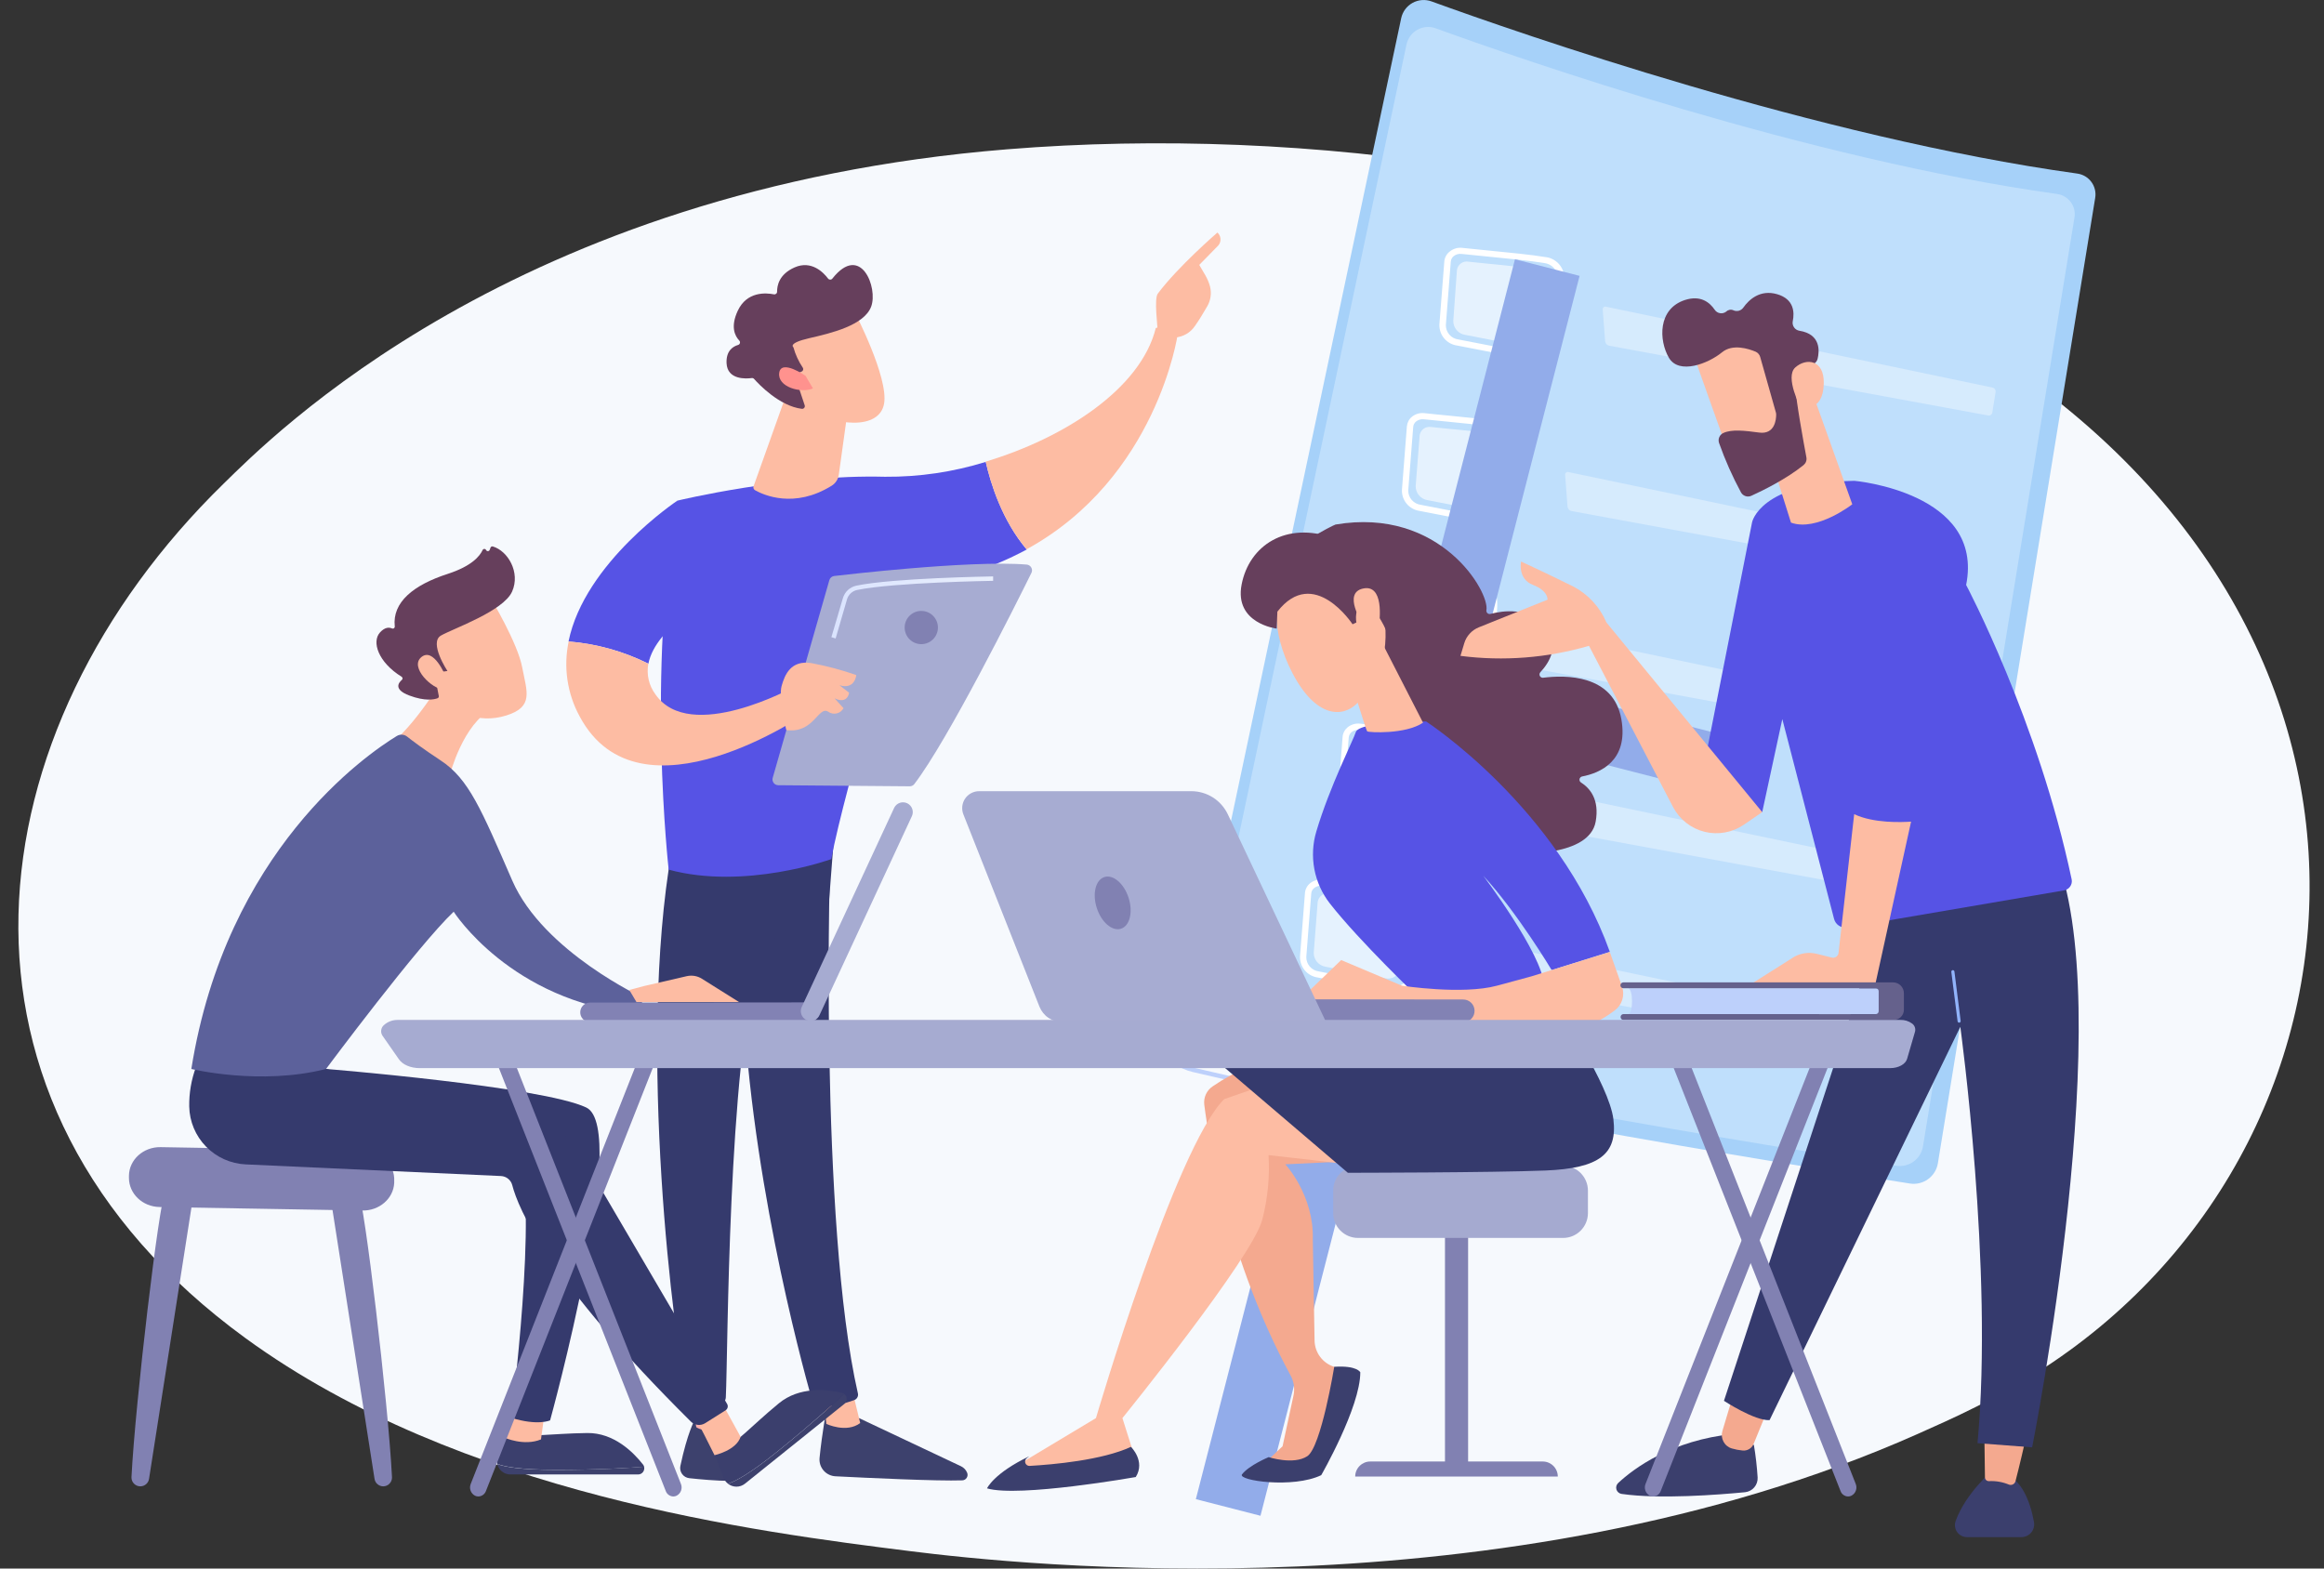 <svg width="120" height="81" viewBox="0 0 120 81" fill="none" xmlns="http://www.w3.org/2000/svg">
<rect x="0" y="0" width="120" height="81" fill="#333333" stroke="none"/>
<g clip-path="url(#clip0_2_1146)">
<path d="M105.542 70.648C103.113 72.232 100.814 73.253 98.998 74.06C77.65 83.544 52.389 80.78 47.021 80.105C39.094 79.109 23.776 77.179 12.69 69.113C-4.071 56.91 -1.46 37.683 11.541 24.982C13.92 22.661 26.481 9.776 52.014 7.709C67.466 6.458 85.477 8.976 98.522 15.746C125.901 29.957 123.952 58.653 105.542 70.648Z" fill="#F6F9FD"/>
<path d="M65.919 56.36L61.587 55.359C60.884 55.194 60.274 54.761 59.888 54.151C59.501 53.542 59.369 52.806 59.52 52.101L60.949 45.547C60.952 45.533 60.958 45.519 60.966 45.507C60.975 45.495 60.986 45.484 60.998 45.476C61.01 45.468 61.024 45.462 61.039 45.46C61.054 45.457 61.069 45.457 61.083 45.461C61.112 45.467 61.138 45.485 61.154 45.51C61.17 45.535 61.176 45.565 61.17 45.595L59.742 52.137C59.602 52.786 59.723 53.464 60.078 54.025C60.433 54.587 60.994 54.986 61.641 55.138L65.973 56.139C66.002 56.146 66.028 56.164 66.044 56.19C66.06 56.215 66.065 56.246 66.058 56.275C66.052 56.304 66.033 56.33 66.008 56.346C65.982 56.362 65.952 56.367 65.922 56.36H65.919Z" fill="#BDD0FB"/>
<path d="M73.915 0.072C78.404 1.701 93.886 7.107 107.251 8.962C107.397 8.981 107.538 9.029 107.665 9.103C107.792 9.178 107.902 9.278 107.989 9.396C108.077 9.515 108.139 9.65 108.172 9.793C108.206 9.936 108.21 10.085 108.184 10.229L100.062 60.077C100.007 60.404 99.825 60.697 99.556 60.892C99.287 61.087 98.952 61.169 98.624 61.119C93.022 60.241 69.967 56.547 62.026 53.927C61.792 53.85 61.596 53.69 61.473 53.477C61.351 53.263 61.312 53.013 61.363 52.772L72.351 0.939C72.386 0.774 72.457 0.617 72.557 0.481C72.658 0.345 72.787 0.232 72.935 0.15C73.083 0.068 73.248 0.018 73.416 0.005C73.585 -0.009 73.755 0.014 73.915 0.072Z" fill="#A6D1F9"/>
<path d="M74.132 1.461C78.451 3.032 93.348 8.231 106.211 10.016C106.351 10.034 106.486 10.08 106.607 10.151C106.729 10.222 106.835 10.317 106.92 10.429C107.004 10.542 107.065 10.671 107.099 10.807C107.133 10.944 107.139 11.086 107.117 11.225L99.294 59.197C99.243 59.513 99.068 59.796 98.809 59.984C98.549 60.172 98.226 60.249 97.91 60.2C92.518 59.364 70.338 55.808 62.693 53.288C62.468 53.214 62.279 53.06 62.161 52.854C62.043 52.649 62.005 52.408 62.055 52.177L72.626 2.295C72.66 2.135 72.728 1.985 72.825 1.854C72.922 1.723 73.046 1.614 73.189 1.535C73.332 1.455 73.49 1.408 73.652 1.395C73.815 1.382 73.979 1.405 74.132 1.461Z" fill="#BFDFFC"/>
<path d="M77.136 27.125H77.125L73.295 26.383C73.036 26.346 72.801 26.214 72.633 26.013C72.466 25.813 72.379 25.558 72.389 25.297L72.644 22.018C72.653 21.921 72.681 21.827 72.726 21.74C72.772 21.654 72.835 21.578 72.911 21.517C73.001 21.445 73.105 21.392 73.216 21.361C73.327 21.33 73.443 21.322 73.558 21.336C73.885 21.374 74.338 21.417 74.837 21.466C75.924 21.571 77.15 21.691 77.864 21.814H77.88C78.118 21.849 78.338 21.962 78.505 22.134C78.673 22.307 78.779 22.529 78.808 22.768C78.871 23.544 78.596 24.94 78.284 26.423C78.221 26.665 78.065 26.874 77.851 27.005C77.637 27.135 77.381 27.179 77.136 27.125ZM73.53 21.653C73.458 21.643 73.385 21.648 73.314 21.667C73.244 21.686 73.178 21.72 73.121 21.765C73.078 21.799 73.043 21.841 73.017 21.89C72.991 21.938 72.975 21.991 72.971 22.046L72.715 25.324C72.713 25.505 72.776 25.68 72.894 25.817C73.013 25.954 73.177 26.044 73.356 26.068L77.186 26.81C77.35 26.85 77.523 26.825 77.669 26.741C77.816 26.657 77.924 26.519 77.971 26.358C78.279 24.898 78.549 23.528 78.489 22.795C78.465 22.624 78.385 22.467 78.262 22.346C78.14 22.225 77.981 22.147 77.81 22.125C77.109 22.006 75.831 21.881 74.806 21.781C74.306 21.732 73.851 21.689 73.521 21.651L73.53 21.653Z" fill="white"/>
<path opacity="0.6" d="M73.884 22.049C74.699 22.143 76.485 22.288 77.326 22.429C77.49 22.451 77.643 22.527 77.76 22.645C77.878 22.762 77.953 22.915 77.975 23.079C78.025 23.702 77.793 24.879 77.558 25.963C77.514 26.127 77.407 26.267 77.26 26.353C77.114 26.439 76.94 26.464 76.775 26.423L73.715 25.829C73.542 25.803 73.385 25.715 73.272 25.582C73.158 25.449 73.097 25.28 73.099 25.105L73.304 22.485C73.312 22.419 73.335 22.354 73.368 22.296C73.403 22.237 73.448 22.186 73.502 22.145C73.556 22.105 73.618 22.075 73.683 22.059C73.749 22.042 73.817 22.039 73.884 22.049Z" fill="white"/>
<g opacity="0.6">
<path opacity="0.6" d="M80.997 24.38C80.974 24.372 80.95 24.37 80.926 24.374C80.902 24.378 80.88 24.389 80.862 24.405C80.844 24.42 80.83 24.44 80.822 24.463C80.814 24.485 80.811 24.51 80.816 24.534L80.939 26.163C80.945 26.217 80.968 26.268 81.005 26.309C81.041 26.35 81.09 26.379 81.144 26.391L100.711 29.993C100.735 29.999 100.761 29.999 100.786 29.995C100.811 29.99 100.835 29.98 100.856 29.965C100.877 29.95 100.894 29.931 100.907 29.909C100.92 29.887 100.929 29.863 100.932 29.837L101.102 28.784C101.11 28.733 101.098 28.681 101.068 28.638C101.039 28.595 100.995 28.565 100.944 28.554L80.997 24.38Z" fill="white"/>
</g>
<path d="M79.079 18.586H79.069L75.229 17.842C74.971 17.805 74.735 17.673 74.568 17.473C74.401 17.272 74.314 17.017 74.323 16.756L74.579 13.478C74.591 13.38 74.622 13.285 74.672 13.2C74.721 13.115 74.788 13.04 74.867 12.982C74.957 12.91 75.061 12.857 75.172 12.826C75.283 12.795 75.399 12.786 75.514 12.801C75.842 12.839 76.295 12.882 76.793 12.931C77.88 13.036 79.107 13.157 79.82 13.279H79.837C80.075 13.314 80.294 13.427 80.462 13.599C80.629 13.771 80.736 13.994 80.764 14.233C80.828 15.009 80.552 16.405 80.241 17.887C80.176 18.132 80.019 18.342 79.802 18.472C79.585 18.603 79.326 18.644 79.079 18.586ZM75.472 13.114C75.4 13.104 75.326 13.109 75.256 13.128C75.186 13.148 75.12 13.181 75.063 13.226C75.02 13.26 74.984 13.303 74.959 13.351C74.933 13.399 74.917 13.452 74.912 13.507L74.657 16.785C74.654 16.966 74.718 17.142 74.836 17.279C74.954 17.416 75.119 17.505 75.298 17.529L79.128 18.271C79.292 18.311 79.465 18.286 79.611 18.202C79.757 18.118 79.865 17.98 79.913 17.819C80.221 16.36 80.491 14.989 80.431 14.256C80.407 14.086 80.327 13.928 80.204 13.807C80.082 13.686 79.922 13.608 79.752 13.586C79.05 13.467 77.773 13.342 76.748 13.242C76.248 13.194 75.793 13.15 75.463 13.112L75.472 13.114Z" fill="white"/>
<path opacity="0.6" d="M75.826 13.514C76.641 13.608 78.427 13.753 79.268 13.894C79.433 13.916 79.585 13.991 79.702 14.109C79.82 14.226 79.895 14.379 79.916 14.544C79.967 15.166 79.735 16.343 79.5 17.427C79.456 17.591 79.349 17.731 79.202 17.817C79.056 17.903 78.882 17.928 78.717 17.887L75.657 17.293C75.484 17.267 75.327 17.18 75.213 17.047C75.1 16.913 75.039 16.744 75.041 16.569L75.23 13.941C75.239 13.873 75.262 13.808 75.298 13.749C75.333 13.691 75.38 13.64 75.436 13.6C75.492 13.56 75.555 13.532 75.622 13.517C75.689 13.502 75.758 13.501 75.826 13.514Z" fill="white"/>
<g opacity="0.6">
<path opacity="0.6" d="M82.939 15.841C82.916 15.833 82.892 15.831 82.868 15.835C82.844 15.84 82.822 15.85 82.804 15.866C82.786 15.881 82.772 15.901 82.763 15.924C82.755 15.947 82.753 15.971 82.757 15.995L82.881 17.624C82.887 17.678 82.91 17.73 82.947 17.771C82.983 17.811 83.032 17.84 83.085 17.852L102.652 21.454C102.677 21.46 102.703 21.461 102.728 21.456C102.753 21.451 102.777 21.441 102.798 21.426C102.819 21.411 102.836 21.392 102.849 21.37C102.862 21.349 102.871 21.324 102.874 21.299L103.044 20.245C103.051 20.194 103.039 20.142 103.01 20.099C102.981 20.057 102.937 20.026 102.886 20.015L82.939 15.841Z" fill="white"/>
</g>
<path d="M75.621 35.338H75.61L71.787 34.594C71.529 34.556 71.293 34.425 71.126 34.224C70.959 34.024 70.872 33.769 70.882 33.508L71.139 30.229C71.147 30.132 71.175 30.038 71.221 29.951C71.267 29.865 71.329 29.789 71.405 29.728C71.496 29.656 71.599 29.603 71.71 29.572C71.821 29.541 71.938 29.532 72.052 29.547C72.38 29.585 72.833 29.628 73.331 29.677C74.418 29.782 75.645 29.903 76.359 30.025H76.375C76.613 30.06 76.832 30.173 77 30.345C77.168 30.518 77.274 30.74 77.302 30.979C77.366 31.755 77.091 33.151 76.779 34.634C76.716 34.878 76.559 35.089 76.343 35.22C76.127 35.352 75.868 35.394 75.621 35.338ZM72.016 29.867C71.944 29.858 71.87 29.863 71.8 29.882C71.729 29.901 71.663 29.934 71.606 29.98C71.564 30.014 71.528 30.056 71.502 30.104C71.476 30.153 71.461 30.206 71.456 30.26L71.201 33.538C71.198 33.719 71.262 33.895 71.38 34.032C71.498 34.169 71.662 34.258 71.842 34.282L75.672 35.025C75.836 35.065 76.009 35.04 76.155 34.955C76.301 34.871 76.409 34.734 76.456 34.572C76.764 33.113 77.034 31.743 76.975 31.009C76.95 30.839 76.87 30.682 76.747 30.561C76.625 30.44 76.466 30.362 76.295 30.34C75.594 30.22 74.317 30.095 73.291 29.996C72.791 29.947 72.337 29.903 72.007 29.865L72.016 29.867Z" fill="white"/>
<path opacity="0.6" d="M72.367 30.265C73.182 30.359 74.969 30.504 75.809 30.645C75.974 30.667 76.127 30.743 76.244 30.86C76.361 30.978 76.436 31.131 76.458 31.295C76.509 31.918 76.277 33.095 76.041 34.179C75.997 34.343 75.89 34.483 75.744 34.569C75.598 34.654 75.423 34.68 75.259 34.639L72.199 34.045C72.026 34.019 71.868 33.931 71.755 33.798C71.642 33.665 71.581 33.495 71.583 33.321L71.787 30.696C71.797 30.63 71.819 30.566 71.853 30.508C71.888 30.45 71.933 30.399 71.987 30.359C72.041 30.319 72.102 30.29 72.168 30.274C72.233 30.258 72.301 30.255 72.367 30.265Z" fill="white"/>
<g opacity="0.6">
<path opacity="0.6" d="M79.48 32.595C79.457 32.587 79.433 32.586 79.409 32.59C79.386 32.594 79.364 32.605 79.345 32.62C79.327 32.636 79.313 32.656 79.305 32.679C79.297 32.701 79.295 32.726 79.299 32.749L79.422 34.379C79.428 34.433 79.451 34.484 79.488 34.525C79.525 34.566 79.573 34.594 79.627 34.607L99.194 38.209C99.219 38.215 99.245 38.215 99.27 38.21C99.295 38.206 99.319 38.195 99.339 38.181C99.36 38.166 99.378 38.147 99.391 38.125C99.404 38.103 99.412 38.079 99.415 38.053L99.585 37C99.593 36.949 99.581 36.897 99.552 36.854C99.522 36.811 99.478 36.781 99.428 36.77L79.48 32.595Z" fill="white"/>
</g>
<path d="M73.807 43.164H73.796L69.975 42.418C69.717 42.381 69.481 42.249 69.314 42.049C69.147 41.848 69.06 41.593 69.07 41.332L69.325 38.054C69.333 37.956 69.361 37.862 69.407 37.776C69.453 37.69 69.516 37.614 69.591 37.552C69.682 37.481 69.785 37.428 69.897 37.397C70.008 37.365 70.124 37.357 70.238 37.371C70.566 37.409 71.017 37.453 71.516 37.502C72.546 37.603 73.831 37.728 74.543 37.849C74.783 37.884 75.006 37.996 75.176 38.169C75.347 38.342 75.456 38.566 75.487 38.807C75.55 39.583 75.275 40.979 74.963 42.462C74.899 42.706 74.743 42.915 74.527 43.046C74.312 43.177 74.053 43.219 73.807 43.164ZM70.202 37.692C70.13 37.682 70.056 37.687 69.986 37.706C69.915 37.725 69.85 37.759 69.793 37.804C69.75 37.838 69.714 37.88 69.689 37.929C69.663 37.977 69.647 38.03 69.642 38.084L69.387 41.363C69.384 41.544 69.448 41.719 69.566 41.856C69.684 41.993 69.849 42.083 70.028 42.107L73.858 42.851C74.22 42.911 74.583 42.721 74.652 42.4C74.96 40.941 75.23 39.571 75.17 38.838C75.144 38.668 75.064 38.511 74.942 38.39C74.819 38.269 74.661 38.191 74.49 38.168C73.789 38.048 72.512 37.923 71.485 37.824C70.985 37.775 70.532 37.731 70.202 37.694V37.692Z" fill="white"/>
<path opacity="0.6" d="M70.554 38.089C71.369 38.183 73.155 38.328 73.996 38.469C74.16 38.491 74.313 38.567 74.43 38.684C74.548 38.802 74.623 38.955 74.645 39.119C74.695 39.742 74.463 40.919 74.228 42.003C74.184 42.167 74.077 42.306 73.93 42.392C73.784 42.478 73.61 42.504 73.445 42.463L70.385 41.869C70.212 41.843 70.055 41.755 69.942 41.622C69.828 41.489 69.767 41.319 69.769 41.145L69.974 38.525C69.983 38.458 70.004 38.394 70.038 38.335C70.072 38.277 70.118 38.226 70.172 38.185C70.226 38.145 70.287 38.115 70.353 38.099C70.418 38.082 70.487 38.079 70.554 38.089Z" fill="white"/>
<g opacity="0.6">
<path opacity="0.6" d="M77.667 40.419C77.644 40.411 77.62 40.409 77.596 40.413C77.572 40.418 77.55 40.428 77.532 40.444C77.514 40.459 77.5 40.479 77.492 40.502C77.483 40.525 77.481 40.549 77.486 40.572L77.609 42.202C77.615 42.256 77.638 42.308 77.675 42.349C77.711 42.389 77.76 42.418 77.813 42.43L97.38 46.032C97.405 46.038 97.431 46.038 97.456 46.034C97.481 46.029 97.505 46.019 97.526 46.004C97.547 45.989 97.564 45.97 97.577 45.948C97.59 45.926 97.599 45.902 97.602 45.877L97.772 44.823C97.779 44.772 97.767 44.72 97.738 44.677C97.709 44.634 97.665 44.604 97.614 44.593L77.667 40.419Z" fill="white"/>
</g>
<path d="M71.873 51.219H71.862L68.032 50.477C67.774 50.439 67.538 50.308 67.371 50.107C67.204 49.907 67.116 49.651 67.126 49.391L67.382 46.112C67.39 46.015 67.418 45.92 67.464 45.834C67.509 45.748 67.572 45.672 67.648 45.611C67.738 45.539 67.842 45.486 67.953 45.455C68.064 45.424 68.18 45.415 68.295 45.43C68.623 45.468 69.076 45.511 69.574 45.56C70.661 45.665 71.888 45.786 72.601 45.907C72.842 45.942 73.064 46.054 73.235 46.227C73.406 46.4 73.514 46.624 73.545 46.865C73.609 47.642 73.333 49.038 73.022 50.52C72.957 50.762 72.802 50.969 72.588 51.1C72.374 51.23 72.118 51.273 71.873 51.219ZM68.266 45.746C68.194 45.737 68.12 45.742 68.05 45.761C67.979 45.78 67.914 45.813 67.856 45.859C67.814 45.893 67.778 45.935 67.752 45.983C67.727 46.032 67.711 46.085 67.706 46.139L67.451 49.419C67.448 49.6 67.512 49.776 67.63 49.913C67.748 50.05 67.912 50.139 68.092 50.163L71.922 50.906C72.086 50.946 72.259 50.921 72.405 50.836C72.551 50.752 72.659 50.615 72.707 50.453C73.014 48.994 73.284 47.624 73.225 46.891C73.198 46.721 73.118 46.564 72.995 46.444C72.873 46.323 72.715 46.245 72.545 46.221C71.844 46.101 70.567 45.976 69.541 45.877C69.041 45.828 68.587 45.784 68.257 45.746H68.266Z" fill="white"/>
<path opacity="0.6" d="M68.619 46.144C69.434 46.238 71.221 46.383 72.061 46.524C72.226 46.546 72.379 46.621 72.496 46.739C72.613 46.856 72.688 47.009 72.71 47.174C72.761 47.796 72.529 48.973 72.293 50.057C72.249 50.221 72.142 50.361 71.996 50.447C71.85 50.533 71.675 50.558 71.511 50.517L68.451 49.923C68.278 49.897 68.12 49.809 68.007 49.676C67.894 49.543 67.832 49.374 67.835 49.199L68.039 46.58C68.048 46.513 68.07 46.448 68.104 46.39C68.138 46.331 68.183 46.28 68.237 46.24C68.291 46.199 68.353 46.17 68.418 46.153C68.484 46.137 68.552 46.133 68.619 46.144Z" fill="white"/>
<g opacity="0.6">
<path opacity="0.6" d="M75.732 48.477C75.709 48.469 75.685 48.468 75.661 48.472C75.637 48.476 75.615 48.487 75.597 48.502C75.579 48.518 75.565 48.538 75.556 48.561C75.548 48.583 75.546 48.608 75.55 48.631L75.674 50.261C75.68 50.315 75.703 50.366 75.74 50.407C75.776 50.448 75.825 50.477 75.878 50.489L95.445 54.091C95.47 54.097 95.496 54.097 95.521 54.093C95.546 54.088 95.57 54.078 95.591 54.063C95.612 54.048 95.629 54.029 95.642 54.007C95.655 53.985 95.663 53.961 95.666 53.935L95.837 52.882C95.844 52.831 95.832 52.779 95.803 52.736C95.774 52.693 95.73 52.663 95.679 52.652L75.732 48.477Z" fill="white"/>
</g>
<path d="M78.226 13.389L81.562 14.246L76.299 34.697L88.945 37.946L88.198 40.849L72.216 36.743L78.226 13.389ZM67.758 54.063L71.095 54.92L65.085 78.275L61.748 77.417L67.758 54.063ZM61.656 121.042C59.32 120.442 57.339 119.388 55.711 117.879C54.112 116.353 53.01 114.553 52.406 112.477C51.808 110.379 51.8 108.195 52.384 105.926C52.968 103.658 54.026 101.76 55.557 100.232C57.094 98.683 58.94 97.639 61.094 97.102C63.253 96.543 65.501 96.563 67.837 97.163C69.661 97.632 71.249 98.371 72.601 99.383C73.959 100.372 75.018 101.604 75.776 103.08L73.067 104.624C71.784 102.327 69.831 100.841 67.206 100.166C65.471 99.721 63.803 99.707 62.201 100.125C60.599 100.544 59.221 101.34 58.065 102.513C56.937 103.67 56.156 105.093 55.721 106.784C55.286 108.474 55.28 110.109 55.704 111.688C56.155 113.25 56.982 114.601 58.183 115.739C59.384 116.878 60.852 117.67 62.587 118.116C65.189 118.784 67.621 118.413 69.881 117.002L71.509 119.661C70.132 120.588 68.597 121.165 66.901 121.394C65.228 121.628 63.48 121.511 61.656 121.042ZM58.511 160.219L57.764 163.122L40.814 158.767L46.824 135.413L63.307 139.647L62.56 142.55L49.413 139.173L47.567 146.346L59.279 149.355L58.549 152.19L46.838 149.181L44.897 156.722L58.511 160.219ZM56.443 181.248L50.433 204.602L47.697 203.899L38.165 182.883L33.683 200.299L30.346 199.442L36.356 176.088L39.092 176.79L48.624 197.806L53.106 180.391L56.443 181.248ZM30.254 243.066C27.918 242.466 25.937 241.412 24.309 239.903C22.71 238.378 21.608 236.577 21.004 234.501C20.405 232.403 20.398 230.219 20.982 227.951C21.566 225.682 22.623 223.784 24.155 222.257C25.692 220.707 27.538 219.664 29.692 219.126C31.851 218.567 34.099 218.587 36.435 219.187C38.259 219.656 39.847 220.396 41.199 221.407C42.557 222.396 43.616 223.628 44.374 225.104L41.665 226.649C40.382 224.351 38.429 222.865 35.804 222.191C34.069 221.745 32.401 221.731 30.799 222.15C29.197 222.568 27.819 223.364 26.663 224.537C25.535 225.694 24.754 227.118 24.319 228.808C23.884 230.498 23.878 232.133 24.302 233.712C24.753 235.275 25.58 236.625 26.781 237.764C27.982 238.902 29.45 239.694 31.185 240.14C33.788 240.809 36.219 240.437 38.479 239.026L40.107 241.685C38.73 242.612 37.194 243.19 35.499 243.418C33.827 243.652 32.078 243.535 30.254 243.066ZM27.109 282.243L26.362 285.146L9.412 280.791L15.422 257.437L31.905 261.672L31.158 264.574L18.011 261.197L16.165 268.37L27.877 271.379L27.147 274.215L15.436 271.206L13.495 278.746L27.109 282.243Z" fill="#92ACEA"/>
<path d="M42.68 72.755C42.68 72.755 42.443 74.022 42.318 75.289C42.307 75.406 42.32 75.523 42.355 75.635C42.391 75.746 42.449 75.849 42.526 75.938C42.602 76.026 42.696 76.098 42.802 76.149C42.907 76.201 43.022 76.23 43.139 76.236C44.814 76.321 48.402 76.491 49.69 76.446C49.735 76.444 49.778 76.432 49.818 76.409C49.856 76.387 49.89 76.356 49.914 76.319C49.939 76.281 49.954 76.238 49.959 76.194C49.964 76.149 49.958 76.104 49.942 76.062C49.883 75.911 49.768 75.787 49.621 75.718L43.725 72.934L42.68 72.755Z" fill="#3D416D"/>
<path d="M42.502 72.008L42.669 73.531C42.669 73.531 43.703 74.023 44.417 73.487L44.004 71.789L42.502 72.008Z" fill="#FDBBA2"/>
<path d="M42.912 43.419C42.83 43.815 42.303 63.234 44.298 71.956C44.314 72.025 44.304 72.097 44.271 72.16C44.238 72.223 44.183 72.272 44.117 72.298C43.574 72.501 43.001 72.612 42.421 72.625C42.309 72.628 42.199 72.595 42.108 72.529C42.018 72.464 41.951 72.37 41.919 72.263C41.35 70.238 38.602 60.086 38.323 50.417C38.011 39.613 38.323 50.055 38.323 50.055L38.632 43.377L42.912 43.419Z" fill="#353A6D"/>
<path d="M35.856 73.356C35.856 73.356 35.494 73.996 35.132 75.697C35.116 75.769 35.116 75.844 35.131 75.917C35.146 75.99 35.176 76.058 35.22 76.118C35.263 76.178 35.319 76.228 35.383 76.266C35.447 76.303 35.518 76.326 35.592 76.334C36.144 76.394 36.998 76.472 37.681 76.474C37.755 76.474 37.829 76.459 37.897 76.43C37.965 76.4 38.026 76.356 38.076 76.301C38.126 76.246 38.164 76.181 38.187 76.11C38.21 76.039 38.218 75.965 38.21 75.891C38.141 75.268 37.914 74.243 37.193 73.442L35.856 73.356Z" fill="#3D416D"/>
<path d="M35.552 71.397L35.953 73.701C35.953 73.701 36.367 74.014 37.194 73.799L37.013 71.322L35.552 71.397Z" fill="url(#paint0_linear_2_1146)"/>
<path d="M34.682 43.937C32.885 54.166 34.809 69.266 35.478 72.224C35.495 72.313 35.539 72.395 35.604 72.46C35.668 72.524 35.751 72.568 35.84 72.586C36.281 72.669 36.735 72.656 37.17 72.546C37.255 72.522 37.331 72.472 37.386 72.403C37.441 72.334 37.474 72.249 37.478 72.16C37.594 69.775 37.565 55.126 39.204 49.351C39.287 49.057 39.469 48.801 39.719 48.627L42.813 46.473L43.083 42.947L34.682 43.937Z" fill="#353A6D"/>
<path d="M45.698 24.62C40.607 24.488 34.974 25.854 34.974 25.854C33.373 34.69 34.527 44.909 34.527 44.909C38.46 45.979 42.922 44.366 42.922 44.366C43.613 40.673 46.769 30.293 46.769 30.293C48.956 30.07 51.078 29.419 53.014 28.378C51.746 26.874 51.151 24.971 50.9 23.852C49.216 24.375 47.461 24.634 45.698 24.62Z" fill="#5653E5"/>
<path d="M60.809 17.27C60.683 17.099 60.504 16.974 60.3 16.915C60.096 16.855 59.878 16.864 59.679 16.94C58.898 20.092 54.938 22.626 50.895 23.839C51.149 24.963 51.738 26.866 53.01 28.365C59.746 24.67 60.809 17.27 60.809 17.27Z" fill="#FDBCA3"/>
<path d="M60.687 17.427C60.737 17.593 60.128 17.841 59.781 17.157C59.772 16.831 59.587 15.434 59.781 15.166C60.831 13.761 62.861 12.009 62.861 12.009C62.954 12.091 63.011 12.207 63.02 12.331C63.029 12.455 62.989 12.578 62.91 12.673L61.924 13.68C62.125 14.042 62.371 14.364 62.484 14.811C62.566 15.152 62.513 15.512 62.337 15.816C62.156 16.123 61.926 16.522 61.701 16.833C61.588 17.002 61.438 17.143 61.262 17.246C61.086 17.349 60.889 17.411 60.687 17.427Z" fill="#FDBCA3"/>
<path d="M61.497 14.337L60.591 15.082L60.305 15.83L61.089 16.717C61.089 16.717 61.37 15.231 61.571 14.907C61.772 14.583 61.68 14.433 61.497 14.337Z" fill="#FDBCA3"/>
<path d="M36.879 30.802L34.973 25.856C34.973 25.856 30.186 29.041 29.356 33.126C30.792 33.241 32.191 33.63 33.48 34.272C33.859 32.344 36.879 30.802 36.879 30.802Z" fill="#5653E5"/>
<path d="M40.987 35.479C40.987 35.479 35.617 38.444 33.84 35.852C33.674 35.628 33.556 35.373 33.494 35.102C33.432 34.83 33.426 34.549 33.477 34.276C32.192 33.633 30.795 33.243 29.363 33.126C29.084 34.446 29.287 35.822 29.936 37.005C33.037 42.798 41.679 36.799 41.679 36.799L40.987 35.479Z" fill="#FDBCA3"/>
<path d="M40.576 20.442L38.911 25.109C38.897 25.147 38.897 25.188 38.91 25.225C38.924 25.263 38.951 25.294 38.985 25.314C39.425 25.562 41.009 26.282 42.938 25.086C43.038 25.025 43.123 24.943 43.187 24.846C43.251 24.748 43.293 24.638 43.31 24.523L43.873 20.475L40.576 20.442Z" fill="#FDBCA3"/>
<path d="M44.144 16.142C44.144 16.142 45.89 19.506 45.649 20.849C45.408 22.192 43.203 22.08 41.288 20.965L39.977 17.344L44.144 16.142Z" fill="#FDBCA3"/>
<path d="M41.392 19.189C41.41 19.182 41.426 19.17 41.44 19.155C41.453 19.14 41.463 19.122 41.469 19.103C41.475 19.084 41.477 19.064 41.474 19.044C41.471 19.024 41.464 19.005 41.453 18.988C41.235 18.665 41.071 18.309 40.968 17.933C40.968 17.933 40.651 17.725 41.786 17.464C42.922 17.204 44.618 16.8 44.982 15.835C45.347 14.87 44.45 12.524 42.979 14.387C42.966 14.404 42.949 14.417 42.93 14.427C42.911 14.436 42.89 14.441 42.869 14.441C42.848 14.441 42.827 14.436 42.808 14.427C42.789 14.417 42.772 14.404 42.759 14.387C42.524 14.075 41.904 13.426 41.031 13.808C40.214 14.17 40.125 14.76 40.125 15.06C40.126 15.081 40.122 15.101 40.113 15.12C40.105 15.139 40.093 15.156 40.077 15.169C40.061 15.182 40.043 15.192 40.023 15.197C40.003 15.203 39.982 15.204 39.962 15.2C39.551 15.118 38.565 15.04 38.094 16.049C37.706 16.878 37.949 17.352 38.172 17.586C38.189 17.603 38.2 17.624 38.206 17.647C38.212 17.67 38.212 17.694 38.206 17.717C38.2 17.74 38.188 17.761 38.171 17.778C38.154 17.795 38.133 17.807 38.11 17.814C37.839 17.893 37.489 18.12 37.516 18.753C37.556 19.628 38.536 19.561 38.815 19.523C38.838 19.52 38.86 19.522 38.882 19.53C38.903 19.538 38.922 19.551 38.937 19.568C39.172 19.834 40.239 20.967 41.402 21.112C41.425 21.115 41.449 21.111 41.471 21.103C41.492 21.094 41.511 21.08 41.526 21.062C41.541 21.044 41.551 21.022 41.555 21C41.559 20.977 41.558 20.953 41.551 20.931L41.06 19.461C41.049 19.428 41.051 19.393 41.065 19.361C41.079 19.33 41.105 19.305 41.136 19.291L41.392 19.189Z" fill="#663F5C"/>
<path d="M41.593 19.406C41.593 19.406 40.333 18.526 40.234 19.256C40.134 19.985 41.364 20.326 41.978 20.059L41.593 19.406Z" fill="url(#paint1_linear_2_1146)"/>
<path d="M39.9 40.163L42.824 29.957C42.84 29.901 42.873 29.85 42.918 29.812C42.963 29.774 43.018 29.75 43.076 29.744C43.605 29.682 45.142 29.508 46.915 29.358C49.051 29.177 51.532 29.032 53.014 29.155C53.062 29.159 53.109 29.175 53.15 29.201C53.191 29.227 53.225 29.263 53.249 29.305C53.274 29.348 53.287 29.395 53.289 29.444C53.29 29.492 53.28 29.541 53.258 29.584C52.416 31.288 48.95 38.218 47.212 40.488C47.184 40.525 47.148 40.554 47.106 40.575C47.064 40.595 47.018 40.606 46.971 40.605L40.177 40.549C40.131 40.548 40.086 40.536 40.046 40.514C40.005 40.493 39.97 40.462 39.943 40.425C39.916 40.388 39.899 40.344 39.891 40.299C39.884 40.254 39.887 40.208 39.9 40.163Z" fill="#A7ACD2"/>
<path d="M40.599 37.7C40.599 37.7 40.192 36.025 40.357 35.431C40.522 34.838 40.839 34.074 41.9 34.244C42.686 34.39 43.46 34.596 44.214 34.861C44.214 34.861 44.151 35.634 43.344 35.384L43.844 35.772C43.844 35.772 43.774 36.391 43.091 36.06L43.556 36.572C43.519 36.639 43.468 36.698 43.407 36.745C43.346 36.791 43.275 36.824 43.2 36.841C43.125 36.858 43.047 36.859 42.972 36.844C42.897 36.829 42.825 36.798 42.763 36.753C42.255 36.429 42.022 37.901 40.599 37.7Z" fill="#FDBCA3"/>
<path d="M47.571 33.264C48.045 33.264 48.43 32.88 48.43 32.406C48.43 31.932 48.045 31.548 47.571 31.548C47.097 31.548 46.712 31.932 46.712 32.406C46.712 32.88 47.097 33.264 47.571 33.264Z" fill="#8181B2"/>
<path d="M43.148 32.971L42.929 32.905L43.523 30.889C43.57 30.729 43.658 30.584 43.78 30.471C43.902 30.357 44.053 30.279 44.216 30.244C46.103 29.85 51.075 29.77 51.281 29.766V29.994C51.231 29.994 46.121 30.078 44.255 30.467C44.133 30.493 44.02 30.552 43.928 30.638C43.837 30.723 43.77 30.832 43.735 30.952L43.148 32.971Z" fill="url(#paint2_linear_2_1146)"/>
<path d="M8.533 61.532C8.222 61.994 6.983 72.43 6.789 76.286C6.787 76.347 6.798 76.408 6.82 76.465C6.842 76.521 6.875 76.573 6.918 76.617C6.96 76.661 7.011 76.695 7.068 76.719C7.124 76.743 7.184 76.755 7.245 76.755C7.354 76.755 7.459 76.716 7.542 76.645C7.625 76.575 7.68 76.477 7.696 76.369L9.963 61.856L8.533 61.532Z" fill="#8181B2"/>
<path d="M18.496 61.532C18.808 61.994 20.047 72.43 20.241 76.286C20.243 76.347 20.232 76.407 20.21 76.463C20.189 76.52 20.156 76.571 20.114 76.615C20.072 76.659 20.021 76.693 19.966 76.718C19.91 76.742 19.851 76.754 19.79 76.755C19.681 76.755 19.576 76.716 19.493 76.645C19.41 76.575 19.356 76.477 19.339 76.369L17.072 61.864L18.496 61.532Z" fill="#8181B2"/>
<path d="M6.658 60.718V60.825C6.658 61.643 7.357 62.315 8.239 62.331L18.715 62.512C19.586 62.526 20.313 61.898 20.355 61.091V60.986C20.398 60.146 19.684 59.436 18.775 59.42L8.294 59.239C7.404 59.223 6.667 59.887 6.658 60.718Z" fill="#8181B2"/>
<path d="M28.727 75.905C26.864 75.905 26.04 75.746 25.672 75.599C25.709 75.754 25.797 75.892 25.922 75.991C26.047 76.089 26.202 76.143 26.361 76.142H32.948C32.998 76.142 33.046 76.131 33.09 76.109C33.134 76.087 33.172 76.055 33.202 76.016C33.231 75.977 33.252 75.932 33.261 75.884C33.271 75.836 33.269 75.786 33.256 75.739C32.506 75.804 30.912 75.905 28.727 75.905Z" fill="#3D416D"/>
<path d="M33.258 75.743C33.248 75.703 33.23 75.664 33.204 75.631C32.702 74.99 31.695 73.985 30.323 74.002C28.314 74.031 27.606 74.248 26.053 74.014L25.691 75.234C25.655 75.352 25.652 75.477 25.68 75.597C26.042 75.741 26.872 75.902 28.735 75.902C30.912 75.906 32.507 75.805 33.258 75.743Z" fill="#3B3F6D"/>
<path d="M26.504 72.704L26.051 74.241C26.051 74.241 27.053 74.697 27.934 74.332L28.115 73.001L26.504 72.704Z" fill="#FDBBA2"/>
<path d="M40.159 74.945C38.71 76.111 37.965 76.502 37.588 76.619C37.713 76.718 37.868 76.772 38.027 76.772C38.186 76.772 38.34 76.718 38.465 76.619L43.602 72.496C43.64 72.465 43.671 72.426 43.692 72.382C43.713 72.337 43.723 72.289 43.722 72.24C43.721 72.191 43.708 72.142 43.686 72.099C43.663 72.055 43.63 72.018 43.591 71.989C43.042 72.494 41.862 73.571 40.159 74.945Z" fill="#3D416D"/>
<path d="M43.589 71.978C43.556 71.953 43.517 71.935 43.477 71.925C42.687 71.745 41.274 71.594 40.215 72.469C38.666 73.748 38.257 74.355 36.895 75.151L37.369 76.328C37.415 76.442 37.491 76.542 37.588 76.618C37.967 76.5 38.708 76.109 40.159 74.943C41.862 73.571 43.042 72.494 43.589 71.978Z" fill="#3B3F6D"/>
<path d="M16.833 55.201C16.833 55.201 27.983 56.106 30.271 57.192C32.559 58.278 28.405 73.347 28.405 73.347C28.405 73.347 27.782 73.645 26.397 73.216C26.397 73.216 27.818 62.089 26.76 59.676L14.688 57.703L16.833 55.201Z" fill="#353A6D"/>
<path d="M35.788 73.029C35.891 73.123 36.895 75.147 36.895 75.147C36.895 75.147 38.013 74.904 38.241 74.198L37.236 72.372L35.788 73.029Z" fill="#FDBBA2"/>
<path d="M10.118 55.106C9.878 55.757 9.76 56.447 9.771 57.141C9.786 57.916 10.097 58.656 10.638 59.211C11.18 59.766 11.912 60.094 12.688 60.13L25.868 60.731C26.003 60.737 26.133 60.786 26.238 60.872C26.343 60.957 26.418 61.074 26.451 61.205C26.761 62.401 28.276 66.078 35.675 73.413C35.771 73.508 35.896 73.567 36.03 73.582C36.164 73.596 36.299 73.565 36.413 73.493L37.465 72.829C37.519 72.795 37.556 72.742 37.571 72.681C37.586 72.62 37.577 72.555 37.545 72.501L29.87 59.406C29.466 58.739 28.815 58.259 28.059 58.068L16.826 55.199L10.118 55.106Z" fill="#353A6D"/>
<path d="M23.107 34.653C23.107 34.653 21.696 37.148 20.255 38.355L23.232 40.008C23.232 40.008 23.902 37.367 25.435 36.594L23.107 34.653Z" fill="#FDBCA3"/>
<path d="M9.88 55.202C9.88 55.202 13.438 56.069 16.835 55.202C16.835 55.202 21.587 48.819 23.426 47.081C23.426 47.081 26.36 51.704 32.888 52.36L33.25 51.547C33.25 51.547 28.054 49.154 26.452 45.475C24.851 41.797 24.209 40.225 22.754 39.27C21.848 38.672 21.305 38.263 21.024 38.041C20.95 37.981 20.858 37.946 20.763 37.939C20.668 37.933 20.573 37.957 20.491 38.006C18.948 38.947 11.679 43.92 9.88 55.202Z" fill="#5C619B"/>
<path d="M32.494 51.122L33.229 50.926L35.459 50.41C35.593 50.38 35.73 50.376 35.865 50.398C36 50.421 36.128 50.47 36.244 50.543L38.163 51.748H32.865L32.494 51.122Z" fill="#FDBCA3"/>
<path d="M25.35 30.911C25.35 30.911 26.721 33.19 26.961 34.45C27.2 35.71 27.58 36.498 26.145 36.947C24.71 37.395 23.377 36.827 22.54 35.652C22.54 35.652 21.234 33.842 21.364 33.015C21.495 32.187 25.35 30.911 25.35 30.911Z" fill="#FDBCA3"/>
<path d="M22.923 34.676L23.104 34.651C23.104 34.651 22.133 33.184 22.769 32.82C23.404 32.456 25.995 31.564 26.445 30.543C26.878 29.56 26.229 28.45 25.446 28.219C25.422 28.212 25.396 28.215 25.374 28.227C25.352 28.239 25.335 28.258 25.327 28.282L25.282 28.405C25.273 28.422 25.26 28.436 25.244 28.446C25.228 28.456 25.21 28.461 25.191 28.461C25.172 28.461 25.154 28.456 25.138 28.446C25.122 28.436 25.109 28.422 25.1 28.405C25.092 28.388 25.08 28.373 25.064 28.363C25.047 28.352 25.029 28.347 25.01 28.347C24.991 28.347 24.972 28.352 24.956 28.363C24.94 28.373 24.927 28.388 24.919 28.405C24.78 28.711 24.365 29.232 23.118 29.636C21.35 30.208 20.248 31.099 20.384 32.352C20.386 32.369 20.383 32.387 20.375 32.403C20.368 32.419 20.356 32.433 20.342 32.443C20.327 32.454 20.311 32.46 20.293 32.462C20.275 32.463 20.257 32.46 20.241 32.453C20.096 32.389 19.879 32.379 19.623 32.657C19.181 33.141 19.527 34.198 20.736 34.947C20.75 34.955 20.761 34.966 20.77 34.98C20.778 34.993 20.784 35.008 20.785 35.024C20.787 35.039 20.785 35.055 20.779 35.07C20.773 35.085 20.764 35.098 20.752 35.108C20.571 35.262 20.317 35.608 21.134 35.916C21.951 36.224 22.426 36.124 22.596 36.057C22.618 36.048 22.636 36.032 22.647 36.012C22.658 35.992 22.662 35.968 22.658 35.945L22.442 34.844C22.44 34.831 22.44 34.817 22.443 34.803C22.446 34.79 22.451 34.777 22.459 34.766C22.467 34.755 22.477 34.746 22.489 34.739C22.501 34.731 22.514 34.727 22.528 34.725L22.923 34.676Z" fill="#663F5C"/>
<path d="M22.998 34.9C22.998 34.9 22.393 33.408 21.757 33.933C21.121 34.458 22.344 35.617 22.91 35.6L22.998 34.9Z" fill="#FDBCA3"/>
<path d="M30.446 52.785H30.479L41.795 52.774C41.929 52.774 42.058 52.721 42.153 52.626C42.247 52.531 42.3 52.403 42.3 52.269C42.3 52.135 42.247 52.006 42.153 51.912C42.058 51.817 41.929 51.764 41.795 51.764L30.479 51.773C30.345 51.769 30.215 51.819 30.118 51.912C30.02 52.004 29.964 52.131 29.961 52.265C29.957 52.399 30.007 52.529 30.1 52.626C30.192 52.723 30.319 52.779 30.453 52.783L30.446 52.785Z" fill="#8282B4"/>
<path d="M46.173 41.712L46.162 41.736L41.401 51.995C41.371 52.055 41.354 52.12 41.35 52.188C41.347 52.255 41.356 52.322 41.379 52.385C41.401 52.448 41.436 52.506 41.481 52.556C41.527 52.605 41.581 52.645 41.642 52.674C41.703 52.702 41.769 52.718 41.836 52.72C41.903 52.723 41.97 52.712 42.033 52.688C42.096 52.665 42.153 52.629 42.202 52.583C42.251 52.537 42.29 52.481 42.317 52.42L47.079 42.161C47.138 42.041 47.148 41.903 47.105 41.776C47.062 41.649 46.971 41.544 46.85 41.484C46.73 41.425 46.591 41.415 46.464 41.458C46.337 41.501 46.232 41.592 46.173 41.712Z" fill="#A6ABD1"/>
<path d="M75.806 63.094H74.612V76.001H75.806V63.094Z" fill="#8181B2"/>
<path d="M80.441 76.25H69.976C69.976 76.148 69.996 76.047 70.035 75.953C70.074 75.859 70.132 75.773 70.204 75.701C70.276 75.629 70.362 75.572 70.456 75.532C70.55 75.493 70.651 75.473 70.753 75.473H79.66C79.762 75.473 79.863 75.493 79.957 75.532C80.052 75.572 80.137 75.629 80.21 75.701C80.282 75.773 80.339 75.859 80.378 75.953C80.417 76.047 80.437 76.148 80.437 76.25H80.441Z" fill="#8181B2"/>
<path d="M80.708 60.2H70.124C69.415 60.2 68.839 60.775 68.839 61.484V62.644C68.839 63.353 69.415 63.928 70.124 63.928H80.708C81.418 63.928 81.993 63.353 81.993 62.644V61.484C81.993 60.775 81.418 60.2 80.708 60.2Z" fill="#A5AAD0"/>
<path d="M66.392 54.489C65.041 54.77 63.759 55.316 62.622 56.096C62.467 56.199 62.345 56.342 62.267 56.509C62.19 56.677 62.161 56.863 62.183 57.047C62.422 58.939 63.404 65.059 66.644 71.038C66.814 71.354 66.865 71.72 66.789 72.07L66.225 74.688L65.182 75.665H67.87L69.66 70.825L68.889 70.582C68.6 70.491 68.346 70.311 68.165 70.068C67.984 69.825 67.883 69.531 67.878 69.228L67.787 64.036C67.863 61.723 66.367 60.126 66.367 60.126L70.66 59.918L66.392 54.489Z" fill="#F4A98F"/>
<path d="M64.131 76.136C63.887 76.457 66.767 76.878 68.222 76.178C68.222 76.178 70.239 72.671 70.239 70.867C70.239 70.867 70.079 70.504 68.894 70.582C68.894 70.582 68.217 74.735 67.501 75.2C66.786 75.665 65.508 75.247 65.508 75.247C65.508 75.247 64.494 75.667 64.131 76.136Z" fill="#3B3F6D"/>
<path d="M70.124 60.203C70.101 60.163 65.501 59.651 65.501 59.651C65.569 60.768 65.461 61.889 65.18 62.973C64.709 64.897 57.956 73.231 57.956 73.231L58.665 75.474C56.593 76.226 54.349 76.361 52.202 75.864L56.59 73.231C56.59 73.231 60.697 59.245 63.214 56.758L67.825 55.165L70.124 60.203Z" fill="#FDBCA3"/>
<path d="M80.44 52.064C80.44 52.064 83.091 56.003 83.308 57.799C83.526 59.595 82.584 60.333 79.801 60.446C77.018 60.558 69.597 60.563 69.597 60.563L63.256 55.152C63.256 55.152 67.878 53.509 69.07 53.04C70.262 52.571 80.44 52.064 80.44 52.064Z" fill="#353A6D"/>
<path d="M58.397 74.717C58.397 74.717 59.159 75.455 58.645 76.275C58.645 76.275 52.605 77.345 50.965 76.86C50.965 76.86 51.306 76.083 53.152 75.2L53.016 75.305C52.979 75.334 52.952 75.373 52.939 75.418C52.927 75.463 52.928 75.511 52.944 75.555C52.961 75.599 52.99 75.636 53.029 75.662C53.068 75.688 53.114 75.701 53.161 75.7C54.378 75.631 56.897 75.408 58.397 74.717Z" fill="#3B3F6D"/>
<path d="M68.96 27.087C74.377 26.168 76.932 30.581 76.75 31.51C76.746 31.538 76.748 31.567 76.757 31.594C76.766 31.621 76.782 31.645 76.803 31.665C76.824 31.684 76.85 31.698 76.878 31.704C76.906 31.711 76.935 31.711 76.962 31.703C77.584 31.537 78.955 31.325 79.811 32.391C80.562 33.333 79.992 34.221 79.542 34.708C79.517 34.733 79.5 34.766 79.494 34.801C79.488 34.837 79.493 34.873 79.509 34.905C79.525 34.937 79.551 34.963 79.582 34.98C79.614 34.997 79.65 35.003 79.685 34.998C80.829 34.853 83.309 34.817 83.72 37.145C84.099 39.317 82.588 39.926 81.693 40.097C81.659 40.104 81.629 40.121 81.605 40.145C81.581 40.17 81.565 40.201 81.559 40.234C81.553 40.268 81.557 40.302 81.571 40.334C81.585 40.365 81.608 40.391 81.637 40.409C82.084 40.693 82.602 41.278 82.392 42.433C82.064 44.243 78.51 44.096 78.095 44.073C78.069 44.072 78.043 44.064 78.02 44.051L72.328 40.807C72.306 40.795 72.287 40.777 72.273 40.757C72.258 40.736 72.249 40.712 72.245 40.688L71.096 34.057C71.091 34.03 71.093 34.003 71.101 33.977C71.109 33.951 71.122 33.928 71.141 33.908L67.431 28.677C66.074 28.477 68.889 27.098 68.96 27.087Z" fill="#663F5C"/>
<path d="M73.273 51.543C73.273 51.543 70.193 48.606 68.667 46.655C68.263 46.136 67.989 45.529 67.867 44.882C67.746 44.236 67.78 43.57 67.968 42.94C68.662 40.605 69.894 38.187 70.006 37.81C70.187 37.233 73.639 37.258 73.639 37.258C73.639 37.258 80.449 41.673 83.123 49.153L80.121 50.096C80.121 50.096 78.344 47.117 76.587 45.221C76.587 45.221 79.627 49.233 79.734 50.877L73.273 51.543Z" fill="#5653E5"/>
<path d="M69.588 34.594C69.624 34.714 70.526 37.706 70.597 37.768C70.668 37.829 72.577 37.932 73.478 37.319L71.244 32.961L69.588 34.594Z" fill="#FDBCA3"/>
<path d="M65.968 30.75C65.968 30.75 65.531 32.464 66.74 34.768C67.948 37.073 69.314 37.071 70.063 36.332C70.811 35.594 71.731 34.341 71.512 32.114C71.293 29.888 66.597 28.568 65.968 30.75Z" fill="#FDBCA3"/>
<path d="M69.84 32.238C69.84 32.238 67.836 29.177 65.957 31.586L65.923 32.462C65.923 32.462 63.722 32.202 64.111 30.185C64.501 28.168 66.398 26.909 68.847 27.783C71.297 28.657 72.699 29.551 72.858 31.306C73.018 33.06 71.619 32.674 71.619 32.674C71.619 32.674 71.164 31.44 70.516 31.311C69.867 31.183 70.036 32.146 70.036 32.146L69.84 32.238Z" fill="#663F5C"/>
<path d="M70.353 32.194C70.353 32.194 69.313 30.627 70.378 30.393C71.443 30.16 71.284 31.921 71.163 32.566L70.353 32.194Z" fill="#FDBCA3"/>
<path d="M66.984 51.761L69.251 49.578L72.387 50.901C72.387 50.901 75.509 51.384 77.297 50.901L79.083 50.417L83.122 49.161L83.756 50.952C83.832 51.173 83.835 51.413 83.764 51.636C83.693 51.859 83.552 52.053 83.361 52.19C83.039 52.43 82.698 52.642 82.341 52.825C81.808 53.057 69.231 52.664 69.231 52.664L66.984 51.761Z" fill="#FDBCA3"/>
<path d="M75.567 52.79H75.536L62.383 52.776C62.227 52.776 62.077 52.714 61.966 52.603C61.856 52.493 61.794 52.343 61.794 52.188C61.794 52.031 61.856 51.882 61.966 51.771C62.077 51.661 62.227 51.599 62.383 51.599L75.536 51.614C75.692 51.61 75.844 51.668 75.957 51.776C76.07 51.883 76.136 52.031 76.139 52.188C76.143 52.343 76.085 52.495 75.977 52.608C75.87 52.721 75.721 52.786 75.565 52.79H75.567Z" fill="#8282B4"/>
<path d="M50.557 40.857H61.511C61.907 40.857 62.294 40.969 62.629 41.181C62.963 41.393 63.23 41.696 63.399 42.053L68.472 52.783H54.851C54.596 52.783 54.348 52.706 54.138 52.563C53.927 52.42 53.765 52.217 53.671 51.981L49.743 42.052C49.691 41.919 49.672 41.776 49.688 41.634C49.704 41.493 49.754 41.357 49.834 41.239C49.914 41.122 50.022 41.025 50.148 40.959C50.274 40.892 50.414 40.857 50.557 40.857Z" fill="#A7ACD2"/>
<path d="M57.883 47.959C58.337 47.813 58.512 47.098 58.275 46.361C58.037 45.625 57.477 45.146 57.024 45.292C56.571 45.438 56.395 46.153 56.633 46.889C56.87 47.626 57.43 48.105 57.883 47.959Z" fill="#8181B2"/>
<path d="M90.563 74.622C90.656 75.177 90.721 75.736 90.755 76.297C90.766 76.483 90.704 76.666 90.583 76.808C90.462 76.95 90.29 77.04 90.105 77.059C88.759 77.189 85.693 77.43 83.736 77.147C83.675 77.139 83.617 77.114 83.569 77.074C83.521 77.034 83.485 76.982 83.466 76.923C83.447 76.863 83.446 76.8 83.461 76.74C83.477 76.68 83.51 76.625 83.555 76.583C84.362 75.831 86.311 74.371 89.518 74.048L90.563 74.622Z" fill="#3B3F6D"/>
<path d="M91.231 72.895L90.55 74.562C90.505 74.673 90.425 74.767 90.322 74.829C90.219 74.891 90.099 74.918 89.979 74.906C89.791 74.888 89.605 74.852 89.423 74.799C89.331 74.772 89.246 74.727 89.172 74.666C89.098 74.606 89.037 74.532 88.992 74.448C88.947 74.364 88.919 74.271 88.909 74.176C88.9 74.081 88.909 73.986 88.937 73.894L89.452 72.176L91.231 72.895Z" fill="#F4A98F"/>
<path d="M102.87 75.951C102.87 75.951 101.507 77.09 100.977 78.552C100.944 78.646 100.934 78.746 100.948 78.845C100.962 78.943 101 79.037 101.058 79.118C101.116 79.199 101.192 79.265 101.281 79.31C101.369 79.355 101.468 79.378 101.567 79.378H104.372C104.468 79.378 104.564 79.357 104.652 79.317C104.739 79.276 104.817 79.217 104.879 79.144C104.942 79.07 104.987 78.984 105.012 78.89C105.038 78.797 105.042 78.7 105.026 78.605C104.847 77.595 104.33 75.954 102.87 75.951Z" fill="#3B3F6D"/>
<path d="M104.558 74.464C104.558 74.464 104.283 75.682 104.071 76.486C104.062 76.521 104.047 76.554 104.025 76.582C104.003 76.611 103.975 76.635 103.943 76.651C103.911 76.669 103.876 76.679 103.84 76.681C103.804 76.684 103.768 76.679 103.734 76.667C103.411 76.531 103.062 76.47 102.712 76.486C102.685 76.489 102.657 76.486 102.63 76.477C102.604 76.469 102.58 76.454 102.559 76.436C102.538 76.417 102.522 76.394 102.51 76.369C102.499 76.344 102.493 76.316 102.493 76.289L102.466 74.267L104.558 74.464Z" fill="#F4A98F"/>
<path d="M97.308 47.066L89.017 72.339C89.017 72.339 90.608 73.38 91.372 73.336L101.221 53.025C101.221 53.025 102.944 65.54 102.109 74.526L104.93 74.741C104.93 74.741 109.508 51.773 106.03 43.916L97.308 47.066Z" fill="#353A6D"/>
<path d="M101.16 52.81H101.171C101.191 52.807 101.21 52.797 101.223 52.78C101.236 52.763 101.242 52.742 101.239 52.721L100.917 50.169C100.914 50.148 100.903 50.129 100.886 50.115C100.87 50.102 100.848 50.097 100.827 50.099C100.806 50.102 100.787 50.113 100.774 50.13C100.761 50.146 100.755 50.168 100.757 50.189L101.08 52.741C101.083 52.761 101.092 52.778 101.107 52.791C101.121 52.803 101.14 52.81 101.16 52.81Z" fill="#91B3FA"/>
<path d="M95.755 24.83C95.755 24.83 102.473 25.425 101.522 30.208C101.522 30.208 105.234 37.19 106.971 45.414C106.983 45.477 106.983 45.543 106.969 45.606C106.955 45.669 106.929 45.729 106.892 45.781C106.855 45.834 106.807 45.879 106.753 45.913C106.698 45.947 106.637 45.97 106.573 45.981L95.387 47.894C95.238 47.92 95.085 47.889 94.958 47.807C94.832 47.725 94.74 47.599 94.702 47.452L92.03 37.134L90.992 41.938L87.682 41.077L90.468 26.973C90.468 26.973 90.858 24.918 95.755 24.83Z" fill="#5653E5"/>
<path d="M92.651 49.406C93.004 49.212 93.417 49.159 93.807 49.256L94.587 49.45C94.626 49.459 94.666 49.46 94.706 49.453C94.745 49.446 94.782 49.43 94.815 49.407C94.848 49.384 94.876 49.354 94.896 49.32C94.917 49.285 94.93 49.247 94.934 49.207L95.741 42.044C96.748 42.522 98.201 42.464 98.679 42.429L96.824 50.867H90.338L92.651 49.406Z" fill="#FDBCA3"/>
<path d="M75.411 33.869L75.607 33.218C75.662 33.032 75.759 32.862 75.89 32.72C76.02 32.577 76.181 32.466 76.361 32.394L79.906 30.969C79.906 30.969 79.96 30.515 79.156 30.205C78.352 29.896 78.54 28.998 78.54 28.998C78.54 28.998 79.636 29.497 81.243 30.29C82.009 30.695 82.612 31.351 82.95 32.148L90.992 41.938L90.048 42.586C89.756 42.787 89.424 42.924 89.074 42.987C88.725 43.051 88.366 43.041 88.021 42.956C87.676 42.871 87.353 42.715 87.073 42.496C86.793 42.278 86.562 42.003 86.396 41.69L82.048 33.35C79.895 33.979 77.635 34.156 75.411 33.869Z" fill="#FDBCA3"/>
<path d="M93.578 20.264L95.643 26.042C95.643 26.042 93.813 27.471 92.478 26.989L91.436 23.678C91.436 23.678 92.233 19.628 93.578 20.264Z" fill="#FDBCA3"/>
<path d="M87.412 18.187C87.412 18.276 89.405 23.817 89.405 23.817L92.547 22.615L91.442 17.084C91.442 17.084 87.412 16.697 87.412 18.187Z" fill="#FDBCA3"/>
<path d="M90.887 18.431L91.697 21.297C91.707 21.333 91.713 21.371 91.713 21.409C91.713 21.643 91.655 22.446 90.836 22.338C90.091 22.238 89.412 22.157 88.979 22.363C88.886 22.407 88.812 22.485 88.773 22.58C88.733 22.675 88.731 22.782 88.765 22.879C89.076 23.758 89.455 24.611 89.898 25.431C89.949 25.521 90.033 25.589 90.132 25.62C90.231 25.652 90.338 25.645 90.432 25.602C91.023 25.334 92.244 24.733 93.126 24.018C93.184 23.97 93.229 23.908 93.255 23.838C93.281 23.767 93.287 23.691 93.273 23.617C93.135 22.884 92.73 20.654 92.708 20.015C92.691 19.416 93.364 18.958 93.661 18.786C93.709 18.758 93.75 18.721 93.783 18.676C93.816 18.632 93.84 18.581 93.853 18.527C93.945 18.142 94.034 17.26 92.909 17.079C92.853 17.07 92.801 17.049 92.753 17.019C92.706 16.989 92.665 16.949 92.634 16.903C92.602 16.857 92.58 16.804 92.569 16.749C92.558 16.694 92.558 16.638 92.57 16.583C92.664 16.121 92.633 15.442 91.757 15.191C90.88 14.939 90.307 15.473 90.017 15.884C89.961 15.964 89.878 16.021 89.784 16.047C89.69 16.072 89.59 16.063 89.501 16.022C89.441 15.995 89.374 15.987 89.31 15.999C89.245 16.011 89.186 16.041 89.139 16.087C89.094 16.123 89.043 16.149 88.988 16.164C88.933 16.18 88.875 16.183 88.819 16.174C88.762 16.166 88.708 16.146 88.66 16.115C88.612 16.084 88.57 16.044 88.539 15.996C88.278 15.614 87.814 15.232 87.006 15.491C85.588 15.949 85.654 17.586 86.174 18.475C86.695 19.363 88.206 18.779 88.921 18.19C89.465 17.743 90.293 18.009 90.659 18.165C90.714 18.19 90.763 18.227 90.802 18.273C90.842 18.319 90.871 18.373 90.887 18.431Z" fill="#663F5C"/>
<path d="M92.984 21.062C92.984 21.062 92.144 19.474 92.7 18.975C93.256 18.475 94.197 18.558 94.171 19.8C94.144 21.344 92.984 21.062 92.984 21.062Z" fill="#FDBCA3"/>
<path d="M24.698 77.278C24.639 77.278 24.582 77.265 24.529 77.24C24.422 77.185 24.34 77.091 24.299 76.978C24.258 76.865 24.261 76.741 24.306 76.63L33.244 53.971C33.262 53.917 33.292 53.867 33.331 53.825C33.37 53.783 33.417 53.749 33.47 53.727C33.523 53.704 33.58 53.692 33.637 53.692C33.694 53.693 33.751 53.705 33.803 53.729C33.91 53.784 33.992 53.877 34.033 53.99C34.075 54.103 34.072 54.227 34.026 54.339L25.091 76.998C25.061 77.079 25.008 77.149 24.938 77.199C24.867 77.249 24.784 77.276 24.698 77.278Z" fill="#8181B2"/>
<path d="M34.768 77.279C34.682 77.277 34.599 77.249 34.529 77.199C34.459 77.149 34.406 77.079 34.377 76.998L25.439 54.338C25.393 54.227 25.391 54.102 25.432 53.989C25.473 53.877 25.555 53.783 25.662 53.728C25.714 53.704 25.771 53.692 25.828 53.691C25.886 53.691 25.943 53.703 25.995 53.725C26.048 53.748 26.095 53.782 26.134 53.824C26.173 53.866 26.203 53.916 26.222 53.97L35.159 76.629C35.205 76.74 35.207 76.865 35.166 76.977C35.125 77.09 35.043 77.184 34.936 77.239C34.884 77.265 34.826 77.278 34.768 77.279Z" fill="#8181B2"/>
<path d="M85.359 77.278C85.301 77.278 85.243 77.265 85.191 77.24C85.084 77.185 85.002 77.091 84.961 76.978C84.92 76.865 84.922 76.741 84.968 76.63L93.905 53.971C93.924 53.917 93.954 53.867 93.993 53.825C94.032 53.783 94.079 53.749 94.132 53.727C94.184 53.704 94.241 53.692 94.299 53.692C94.356 53.693 94.413 53.705 94.465 53.729C94.572 53.784 94.654 53.877 94.695 53.99C94.736 54.103 94.734 54.227 94.688 54.339L85.751 76.998C85.721 77.078 85.668 77.148 85.598 77.198C85.528 77.248 85.445 77.276 85.359 77.278Z" fill="#8181B2"/>
<path d="M95.427 77.279C95.341 77.277 95.258 77.249 95.188 77.199C95.118 77.149 95.065 77.079 95.036 76.998L86.1 54.338C86.054 54.227 86.052 54.102 86.093 53.989C86.134 53.877 86.216 53.783 86.323 53.728C86.375 53.704 86.432 53.692 86.49 53.691C86.547 53.691 86.604 53.703 86.656 53.725C86.709 53.748 86.757 53.782 86.796 53.824C86.835 53.866 86.864 53.916 86.883 53.97L95.82 76.629C95.866 76.74 95.868 76.865 95.827 76.977C95.786 77.09 95.704 77.184 95.597 77.239C95.544 77.265 95.486 77.279 95.427 77.279Z" fill="#8181B2"/>
<path d="M84.062 52.371H97.007V51.037H84.062C84.34 51.037 84.34 52.371 84.062 52.371Z" fill="#BDD0FB"/>
<path d="M96.853 52.37C96.894 52.37 96.933 52.353 96.962 52.325C96.991 52.296 97.007 52.257 97.007 52.216V51.188C97.007 51.167 97.003 51.147 96.996 51.129C96.988 51.11 96.977 51.093 96.962 51.079C96.948 51.065 96.931 51.053 96.912 51.045C96.894 51.038 96.874 51.034 96.853 51.034H83.821C83.781 51.034 83.743 51.018 83.714 50.989C83.686 50.961 83.67 50.923 83.67 50.883C83.67 50.843 83.686 50.804 83.714 50.776C83.743 50.747 83.781 50.731 83.821 50.731H97.748C97.897 50.731 98.039 50.79 98.144 50.895C98.249 51 98.308 51.142 98.308 51.291V52.143C98.308 52.283 98.253 52.417 98.154 52.516C98.055 52.615 97.921 52.67 97.781 52.67H83.83C83.79 52.67 83.752 52.654 83.723 52.626C83.695 52.598 83.679 52.559 83.679 52.519C83.679 52.479 83.695 52.441 83.723 52.412C83.752 52.384 83.79 52.368 83.83 52.368L96.853 52.37Z" fill="#65618C"/>
<path d="M98.884 53.271C98.903 53.193 98.898 53.111 98.869 53.035C98.841 52.96 98.789 52.896 98.723 52.851C98.551 52.727 98.342 52.663 98.13 52.67H20.563C20.289 52.659 20.022 52.756 19.819 52.94C19.741 53.009 19.693 53.105 19.682 53.209C19.671 53.313 19.699 53.416 19.761 53.501L20.601 54.706C20.793 54.983 21.21 55.159 21.67 55.159H97.598C98.025 55.159 98.391 54.958 98.473 54.681L98.884 53.271Z" fill="#A6ABD1"/>
</g>
<defs>
<linearGradient id="paint0_linear_2_1146" x1="35.511" y1="72.513" x2="37.176" y2="72.528" gradientUnits="userSpaceOnUse">
<stop stop-color="#FEBBBA"/>
<stop offset="1" stop-color="#FF928E"/>
</linearGradient>
<linearGradient id="paint1_linear_2_1146" x1="2286.99" y1="5730.83" x2="2256.55" y2="5707.82" gradientUnits="userSpaceOnUse">
<stop stop-color="#FEBBBA"/>
<stop offset="1" stop-color="#FF928E"/>
</linearGradient>
<linearGradient id="paint2_linear_2_1146" x1="42.929" y1="31.368" x2="51.291" y2="31.368" gradientUnits="userSpaceOnUse">
<stop stop-color="#DAE3FE"/>
<stop offset="1" stop-color="#E9EFFD"/>
</linearGradient>
<clipPath id="clip0_2_1146">
<rect width="118.308" height="81" fill="white" transform="translate(0.948)"/>
</clipPath>
</defs>
</svg>
